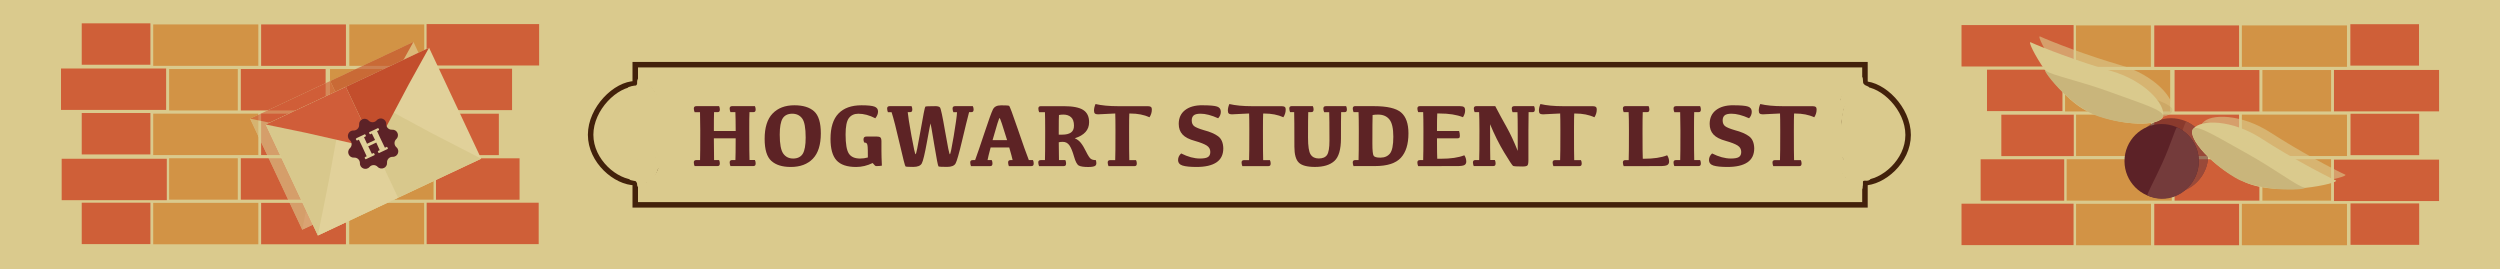 <?xml version="1.0" encoding="UTF-8"?><svg xmlns="http://www.w3.org/2000/svg" viewBox="0 0 1366 147"><defs><style>.cls-1{fill:none;stroke:#42210b;stroke-miterlimit:10;stroke-width:3px;}.cls-2{fill:#c34e2c;}.cls-3{fill:#743b3b;}.cls-4{fill:#d05d39;}.cls-5{fill:#cf5f38;}.cls-6{fill:#daca8d;}.cls-7{fill:#c9b57b;}.cls-8{fill:#d29345;}.cls-9{fill:#d8c88c;}.cls-10{fill:#e1d19a;}.cls-11{fill:#5c2227;}.cls-12{fill:#5d2325;}.cls-13{isolation:isolate;}.cls-14{mix-blend-mode:multiply;opacity:.6;}</style></defs><g class="cls-13"><g id="Layer_1"><rect class="cls-6" width="1366" height="147"/><g><path class="cls-12" d="M380.52,58h12.4c.27,.59,.41,1.18,.41,1.77s-.1,.97-.31,1.19c-.21,.22-.54,.32-1.01,.32h-1.85c-.08,2.05-.11,5.48-.1,10.29h11.92c-.02-4.81-.07-8.24-.17-10.29h-2.71c-.27-.7-.41-1.38-.41-2.02,0-.45,.12-.77,.35-.97,.23-.2,.58-.3,1.04-.3h12.4c.27,.59,.41,1.18,.41,1.77s-.1,.97-.31,1.19-.54,.32-.98,.32h-2.09c-.1,2.05-.14,5.42-.12,10.12,0,8.65,.05,14,.14,16.05h2.95c.27,.58,.41,1.17,.41,1.78,0,.56-.1,.95-.31,1.18-.21,.22-.54,.34-.98,.34h-12.5c-.27-.7-.41-1.38-.41-2.04,0-.43,.12-.75,.35-.95,.23-.2,.58-.3,1.04-.3h1.75c.08-1.69,.13-5.65,.14-11.87h-11.92c.02,6.22,.06,10.18,.12,11.87h2.73c.27,.58,.41,1.17,.41,1.78,0,.56-.1,.95-.31,1.18-.21,.22-.54,.34-1.01,.34h-12.47c-.29-.7-.43-1.38-.43-2.04,0-.43,.12-.75,.36-.95,.24-.2,.59-.3,1.06-.3h1.99c.08-2.05,.12-7.4,.12-16.07-.02-4.69-.06-8.05-.14-10.1h-2.95c-.29-.7-.43-1.38-.43-2.02,0-.45,.12-.77,.36-.97,.24-.2,.59-.3,1.06-.3Z"/><path class="cls-12" d="M417.8,75.9c0-6.24,1.45-10.86,4.35-13.87,2.9-3.01,6.86-4.51,11.89-4.51,4.73,0,8.33,1.1,10.78,3.3,2.45,2.2,3.68,6.21,3.68,12.03,0,6.24-1.45,10.86-4.35,13.87-2.9,3.01-6.94,4.51-12.1,4.51-4.61,0-8.13-1.1-10.58-3.3-2.45-2.2-3.67-6.21-3.67-12.03Zm8.25-2.33c0,5.13,.65,8.59,1.94,10.38s3.1,2.67,5.42,2.67,4.17-.87,5.23-2.6c1.05-1.73,1.58-4.68,1.58-8.84,0-5.28-.64-8.77-1.93-10.48-1.29-1.71-3.1-2.57-5.43-2.57s-4.17,.87-5.23,2.6c-1.06,1.74-1.58,4.68-1.58,8.84Z"/><path class="cls-12" d="M474.2,86.05c0-3.04-.03-4.93-.1-5.67-.06-.74-.16-1.28-.28-1.6s-.31-.55-.58-.68c-.26-.14-.6-.2-1-.2-.29-.54-.43-1.08-.43-1.61,0-.62,.14-1.06,.42-1.32,.28-.26,.76-.38,1.45-.38h5.23c1.07,0,1.79,.18,2.16,.53,.37,.35,.55,1.06,.55,2.14v5.01c0,2.11,.08,4.86,.24,8.25-.88,.16-1.94,.24-3.19,.24-.34,0-.95-.56-1.85-1.68-2.94,1.44-5.96,2.16-9.04,2.16-4.94,0-8.51-1.21-10.7-3.62-2.19-2.41-3.29-6.32-3.29-11.71,0-6.24,1.45-10.86,4.35-13.87,2.9-3.01,7.1-4.51,12.58-4.51,3.44,0,5.8,.24,7.1,.73,1.29,.49,1.94,1.37,1.94,2.65s-.5,2.47-1.49,3.72c-3.18-1.66-6.28-2.49-9.28-2.49-2.22,0-3.94,.79-5.15,2.37-1.21,1.58-1.81,4.57-1.81,8.97,0,5.15,.59,8.63,1.78,10.44,1.18,1.81,3.24,2.71,6.17,2.71,1.41,0,2.81-.19,4.2-.58Z"/><path class="cls-12" d="M521.91,58h9.64c.29,.59,.43,1.18,.43,1.77s-.1,.97-.31,1.19c-.21,.22-.54,.32-1.01,.32h-1.15c-.9,3.41-2.18,8.62-3.84,15.64-1.66,7.02-2.85,11.15-3.55,12.4-.7,1.25-2.25,1.87-4.65,1.87-2.83,0-4.39-.09-4.67-.26-.28-.18-1.06-4.14-2.33-11.89-1.27-7.75-1.95-11.62-2.03-11.62s-.72,3.34-1.93,10.02c-1.21,6.68-2.16,10.64-2.87,11.89-.7,1.25-2.25,1.87-4.65,1.87-2.54,0-3.95-.09-4.22-.26-.27-.18-1.33-4.3-3.18-12.37-1.85-8.07-3.32-13.83-4.43-17.28h-2.02c-.27-.7-.41-1.38-.41-2.02,0-.45,.12-.77,.36-.97,.24-.2,.59-.3,1.06-.3h11.92c.27,.59,.41,1.18,.41,1.77s-.1,.97-.31,1.19c-.21,.22-.54,.32-1.01,.32h-1.18c.18,2.05,.86,6.39,2.06,13.04,1.2,6.64,1.95,9.97,2.25,9.97s1.2-4.29,2.69-12.88,2.36-12.97,2.63-13.15c.26-.18,2.1-.26,5.51-.26,1.2,0,2.03,.24,2.48,.71s1.4,4.85,2.82,13.15c1.42,8.29,2.28,12.44,2.58,12.44s1-3.29,2.1-9.86c1.1-6.57,1.71-10.95,1.82-13.15h-2.01c-.29-.7-.43-1.38-.43-2.02,0-.45,.12-.77,.36-.97,.24-.2,.59-.3,1.06-.3Z"/><path class="cls-12" d="M546.83,57.55c2.67,0,4.18,.09,4.53,.26s1.93,4.38,4.73,12.61c2.8,8.23,4.82,13.91,6.07,17.04h2.25c.27,.58,.41,1.17,.41,1.78,0,.56-.1,.95-.31,1.18-.21,.22-.54,.34-1.01,.34h-12.26c-.27-.7-.41-1.38-.41-2.04,0-.43,.12-.75,.36-.95,.24-.2,.59-.3,1.05-.3h1.06c-.24-1.15-.86-3.45-1.85-6.88h-10.17c-.9,3.36-1.46,5.65-1.68,6.88h2.28c.27,.58,.41,1.17,.41,1.78,0,.56-.1,.95-.31,1.18-.21,.22-.54,.34-.98,.34h-10.46c-.27-.7-.41-1.38-.41-2.04,0-.43,.12-.75,.35-.95,.23-.2,.58-.3,1.04-.3h1.29c1.14-3.09,2.85-8.1,5.15-15.03,2.29-6.93,3.82-11.15,4.57-12.64,.75-1.5,2.18-2.24,4.29-2.24Zm-4.49,19.02h7.94c-2.45-8.06-3.82-12.09-4.11-12.09s-1.57,4.03-3.83,12.09Z"/><path class="cls-12" d="M578.62,87.46h3.48c.27,.58,.41,1.17,.41,1.78,0,.56-.1,.95-.31,1.18-.21,.22-.54,.34-.98,.34h-13.48c-.29-.7-.43-1.38-.43-2.04,0-.43,.12-.75,.36-.95,.24-.2,.59-.3,1.06-.3h2.23c.08-2.05,.12-7.4,.12-16.07,0-4.69-.04-8.05-.12-10.1h-3.19c-.27-.7-.41-1.38-.41-2.02,0-.45,.12-.77,.35-.97,.23-.2,.58-.3,1.04-.3h12.45c4.99,0,8.55,.7,10.69,2.09,2.14,1.39,3.2,3.61,3.2,6.67,0,4.22-2.62,7.15-7.84,8.78,1.31,.54,2.42,1.39,3.33,2.53,.91,1.14,1.87,2.74,2.88,4.8,1.01,2.06,1.84,3.33,2.48,3.84s1.59,.76,2.82,.76c.43,1.42,.38,2.41-.14,2.95-.53,.54-1.86,.82-4.01,.82-2.49,0-4.22-.27-5.17-.8-.95-.54-1.81-2.17-2.58-4.89s-1.59-4.75-2.48-6.07-2.11-1.98-3.66-1.98c-.83,0-1.57,.08-2.21,.24,.02,4.77,.06,8.01,.12,9.74Zm-.12-13.89h1.94c2.06,0,3.64-.39,4.74-1.16,1.1-.78,1.64-2.01,1.64-3.71,0-2.19-.54-3.75-1.62-4.69-1.08-.94-2.45-1.4-4.11-1.4-1.01,0-1.83,.08-2.47,.24-.08,1.01-.12,3.86-.12,8.56v2.16Z"/><path class="cls-12" d="M609.35,87.46c.1-2.05,.14-7.4,.14-16.07,0-4.69-.04-7.81-.12-9.38-5.57,.3-8.69,.46-9.38,.46-.78,0-1.35-.14-1.7-.43-.35-.29-.53-.83-.53-1.63,0-1.09,.27-2.28,.82-3.57,3.29,.78,7.44,1.18,12.43,1.18h16.14c.75,0,1.31,.12,1.67,.36,.36,.24,.54,.75,.54,1.54,0,1.44-.42,2.82-1.27,4.15-2.99-1.36-6.47-2.04-10.44-2.04h-.6c-.08,1.57-.12,4.7-.12,9.4,0,8.65,.04,14,.12,16.05h3.67c.29,.58,.43,1.17,.43,1.78,0,.56-.1,.95-.31,1.18-.21,.22-.54,.34-1.01,.34h-14.15c-.29-.7-.43-1.38-.43-2.04,0-.43,.12-.75,.36-.95,.24-.2,.59-.3,1.06-.3h2.69Z"/><path class="cls-12" d="M656.89,57.52c4.11,0,6.83,.24,8.17,.72,1.33,.48,2,1.42,2,2.81s-.49,2.52-1.46,3.57c-3.69-1.66-6.9-2.49-9.62-2.49-1.81,0-3.06,.31-3.77,.94-.7,.62-1.05,1.53-1.05,2.71,0,1.41,.44,2.46,1.32,3.14,.88,.69,2.65,1.42,5.33,2.21,3.36,.88,5.95,1.99,7.76,3.33,1.82,1.34,2.76,3.53,2.84,6.57,0,3.45-1.24,6.02-3.73,7.69-2.49,1.67-6.11,2.51-10.88,2.51-3.46,0-6-.26-7.64-.77-1.64-.51-2.46-1.53-2.46-3.05,0-1.34,.56-2.53,1.68-3.57,3.66,1.86,7.09,2.78,10.29,2.78,2.09,0,3.56-.28,4.39-.83,.83-.55,1.25-1.47,1.25-2.75,0-1.5-.65-2.67-1.94-3.5-1.3-.83-3.43-1.67-6.41-2.52-3.17-.85-5.44-2.02-6.83-3.53-1.38-1.5-2.07-3.43-2.07-5.78,0-3.21,1.14-5.72,3.42-7.51,2.28-1.79,5.42-2.69,9.42-2.69Z"/><path class="cls-12" d="M682.49,87.46c.1-2.05,.14-7.4,.14-16.07,0-4.69-.04-7.81-.12-9.38-5.57,.3-8.69,.46-9.38,.46-.78,0-1.35-.14-1.7-.43-.35-.29-.53-.83-.53-1.63,0-1.09,.27-2.28,.82-3.57,3.29,.78,7.44,1.18,12.43,1.18h16.14c.75,0,1.31,.12,1.67,.36,.36,.24,.54,.75,.54,1.54,0,1.44-.42,2.82-1.27,4.15-2.99-1.36-6.47-2.04-10.44-2.04h-.6c-.08,1.57-.12,4.7-.12,9.4,0,8.65,.04,14,.12,16.05h3.67c.29,.58,.43,1.17,.43,1.78,0,.56-.1,.95-.31,1.18-.21,.22-.54,.34-1.01,.34h-14.15c-.29-.7-.43-1.38-.43-2.04,0-.43,.12-.75,.36-.95,.24-.2,.59-.3,1.06-.3h2.69Z"/><path class="cls-12" d="M726.24,61.29h-2.73c-.29-.7-.43-1.38-.43-2.02,0-.45,.12-.77,.36-.97,.24-.2,.59-.3,1.06-.3h11.03c.27,.59,.41,1.18,.41,1.77s-.1,.97-.31,1.19c-.21,.22-.54,.32-.98,.32h-1.85c-.08,2.05-.11,6.82-.1,14.32,0,6.06-1.2,10.18-3.59,12.35-2.39,2.18-5.94,3.26-10.64,3.26-4.25,0-7.19-.79-8.8-2.36-1.62-1.57-2.42-4.5-2.42-8.77,0-10.49-.04-16.76-.12-18.81h-2.25c-.27-.7-.41-1.38-.41-2.02,0-.45,.12-.77,.35-.97,.23-.2,.58-.3,1.04-.3h11.47c.27,.59,.41,1.18,.41,1.77s-.1,.97-.31,1.19-.54,.32-.98,.32h-1.63c-.08,2.11-.12,6.76-.12,13.94,0,4.67,.47,7.74,1.42,9.2,.94,1.46,2.43,2.19,4.46,2.19,2.14,0,3.65-.65,4.52-1.94,.87-1.29,1.31-3.88,1.31-7.75,0-8.32-.05-13.53-.14-15.64Z"/><path class="cls-12" d="M740.56,58h10.12c7.23,0,12.19,1.15,14.87,3.44,2.69,2.3,4.03,6.11,4.03,11.43,0,5.9-1.39,10.36-4.16,13.36-2.78,3.01-7.48,4.51-14.12,4.51l-11.73,.02c-.29-.7-.43-1.38-.43-2.04,0-.43,.12-.75,.36-.95,.24-.2,.59-.3,1.06-.3h1.75c.1-2.06,.14-7.43,.14-16.1,0-4.69-.05-8.05-.14-10.1h-2.73c-.29-.7-.43-1.38-.43-2.02,0-.45,.12-.77,.36-.97,.24-.2,.59-.3,1.06-.3Zm12.43,4.61c-1.15,0-2.15,.08-3,.24-.08,2.24-.12,7.43-.12,15.57,0,3.79,.23,6.03,.7,6.7,.46,.68,1.67,1.02,3.62,1.02,2.32,0,4.09-.76,5.3-2.28,1.21-1.52,1.82-4.57,1.82-9.16s-.72-7.67-2.15-9.44-3.49-2.65-6.18-2.65Z"/><path class="cls-12" d="M775.85,58h21.83c1.02,0,1.75,.16,2.2,.47,.44,.31,.66,.96,.66,1.93,0,1.18-.39,2.4-1.17,3.65-3.36-1.36-7.66-2.04-12.91-2.04h-1.15c-.1,1.57-.14,4.76-.14,9.57h12.09c.27,.85,.41,1.73,.41,2.64,0,.54-.1,.91-.29,1.09-.19,.18-.56,.28-1.1,.28h-11.11c.02,6.16,.06,9.88,.14,11.15h1.99c5.39,0,9.66-.63,12.81-1.9,.7,1.06,1.06,2.2,1.06,3.43,0,.88-.33,1.51-.98,1.9-.66,.38-1.98,.58-3.98,.58l-21.33,.02c-.29-.7-.43-1.38-.43-2.04,0-.43,.12-.75,.36-.95,.24-.2,.59-.3,1.06-.3h1.75c.1-2.06,.14-7.43,.14-16.1,0-4.69-.05-8.05-.14-10.1h-2.73c-.29-.7-.43-1.38-.43-2.02,0-.45,.12-.77,.36-.97,.24-.2,.59-.3,1.06-.3Z"/><path class="cls-12" d="M806.72,58h10.29c2.14,4.11,4.21,7.92,6.19,11.42,1.98,3.5,4.01,7.84,6.09,13.03v-11.06c0-4.69-.05-8.05-.14-10.1h-2.71c-.27-.7-.41-1.38-.41-2.02,0-.45,.12-.77,.36-.97,.24-.2,.59-.3,1.05-.3h10.79c.27,.59,.41,1.18,.41,1.77s-.1,.97-.31,1.19c-.21,.22-.54,.32-1.01,.32h-2.09c-.06,2.05-.1,5.42-.1,10.12v16.1c0,1.52-.18,2.48-.53,2.88s-1.28,.6-2.78,.6c-2.99,0-4.69-.11-5.09-.34-.4-.22-2-2.65-4.8-7.27s-5.38-9.79-7.75-15.5c0,11,.04,17.53,.12,19.57h2.49c.27,.58,.41,1.17,.41,1.78,0,.56-.1,.95-.31,1.18-.21,.22-.54,.34-.98,.34h-10.67c-.29-.7-.43-1.38-.43-2.04,0-.43,.12-.75,.36-.95,.24-.2,.59-.3,1.06-.3h1.99c.1-2.05,.14-7.4,.14-16.07-.02-4.69-.07-8.05-.17-10.1h-2.47c-.29-.7-.43-1.38-.43-2.02,0-.45,.12-.77,.36-.97,.24-.2,.59-.3,1.06-.3Z"/><path class="cls-12" d="M852.45,87.46c.1-2.05,.14-7.4,.14-16.07,0-4.69-.04-7.81-.12-9.38-5.57,.3-8.69,.46-9.38,.46-.78,0-1.35-.14-1.7-.43-.35-.29-.53-.83-.53-1.63,0-1.09,.27-2.28,.82-3.57,3.29,.78,7.44,1.18,12.43,1.18h16.14c.75,0,1.31,.12,1.67,.36,.36,.24,.54,.75,.54,1.54,0,1.44-.42,2.82-1.27,4.15-2.99-1.36-6.47-2.04-10.44-2.04h-.6c-.08,1.57-.12,4.7-.12,9.4,0,8.65,.04,14,.12,16.05h3.67c.29,.58,.43,1.17,.43,1.78,0,.56-.1,.95-.31,1.18-.21,.22-.54,.34-1.01,.34h-14.15c-.29-.7-.43-1.38-.43-2.04,0-.43,.12-.75,.36-.95,.24-.2,.59-.3,1.06-.3h2.69Z"/><path class="cls-12" d="M897.59,86.74h.58c5.36,0,9.61-.63,12.76-1.9,.7,1.06,1.06,2.2,1.06,3.43,0,.88-.33,1.51-.98,1.9-.66,.38-1.98,.58-3.98,.58l-19.86,.02c-.29-.7-.43-1.38-.43-2.04,0-.43,.12-.75,.36-.95,.24-.2,.59-.3,1.06-.3h1.75c.1-2.06,.14-7.43,.14-16.1,0-4.69-.06-8.05-.17-10.1h-2.71c-.29-.7-.43-1.38-.43-2.02,0-.45,.12-.77,.36-.97,.24-.2,.59-.3,1.06-.3h12.64c.27,.59,.41,1.18,.41,1.77s-.1,.97-.31,1.19-.54,.32-.98,.32h-2.33c-.08,2.05-.12,5.42-.12,10.12,0,8.65,.05,13.76,.14,15.33Z"/><path class="cls-12" d="M915.83,58h13.12c.27,.59,.41,1.18,.41,1.77s-.1,.97-.31,1.19c-.21,.22-.54,.32-1.01,.32h-2.33c-.08,2.05-.11,5.42-.1,10.12,0,8.65,.04,14,.12,16.05h3.21c.27,.58,.41,1.17,.41,1.78,0,.56-.1,.95-.31,1.18-.21,.22-.54,.34-1.01,.34h-13.19c-.29-.7-.43-1.38-.43-2.04,0-.43,.12-.75,.36-.95,.24-.2,.59-.3,1.06-.3h2.23c.08-2.05,.12-7.4,.12-16.07-.02-4.69-.06-8.05-.14-10.1h-3.19c-.29-.7-.43-1.38-.43-2.02,0-.45,.12-.77,.36-.97,.24-.2,.59-.3,1.06-.3Z"/><path class="cls-12" d="M946.99,57.52c4.11,0,6.83,.24,8.17,.72,1.33,.48,2,1.42,2,2.81s-.49,2.52-1.46,3.57c-3.69-1.66-6.9-2.49-9.62-2.49-1.81,0-3.06,.31-3.77,.94-.7,.62-1.05,1.53-1.05,2.71,0,1.41,.44,2.46,1.32,3.14,.88,.69,2.65,1.42,5.33,2.21,3.36,.88,5.95,1.99,7.76,3.33,1.82,1.34,2.76,3.53,2.84,6.57,0,3.45-1.24,6.02-3.73,7.69-2.49,1.67-6.11,2.51-10.88,2.51-3.46,0-6-.26-7.64-.77-1.64-.51-2.46-1.53-2.46-3.05,0-1.34,.56-2.53,1.68-3.57,3.66,1.86,7.09,2.78,10.29,2.78,2.09,0,3.56-.28,4.39-.83,.83-.55,1.25-1.47,1.25-2.75,0-1.5-.65-2.67-1.94-3.5-1.3-.83-3.43-1.67-6.41-2.52-3.17-.85-5.44-2.02-6.83-3.53-1.38-1.5-2.07-3.43-2.07-5.78,0-3.21,1.14-5.72,3.42-7.51,2.28-1.79,5.42-2.69,9.42-2.69Z"/><path class="cls-12" d="M972.58,87.46c.1-2.05,.14-7.4,.14-16.07,0-4.69-.04-7.81-.12-9.38-5.57,.3-8.69,.46-9.38,.46-.78,0-1.35-.14-1.7-.43-.35-.29-.53-.83-.53-1.63,0-1.09,.27-2.28,.82-3.57,3.29,.78,7.44,1.18,12.43,1.18h16.14c.75,0,1.31,.12,1.67,.36,.36,.24,.54,.75,.54,1.54,0,1.44-.42,2.82-1.27,4.15-2.99-1.36-6.47-2.04-10.44-2.04h-.6c-.08,1.57-.12,4.7-.12,9.4,0,8.65,.04,14,.12,16.05h3.67c.29,.58,.43,1.17,.43,1.78,0,.56-.1,.95-.31,1.18-.21,.22-.54,.34-1.01,.34h-14.15c-.29-.7-.43-1.38-.43-2.04,0-.43,.12-.75,.36-.95,.24-.2,.59-.3,1.06-.3h2.69Z"/></g><rect class="cls-1" x="347.1" y="35.34" width="671.91" height="76.59"/><path class="cls-1" d="M361.02,73.64c0,14.42-3.35,26.11-13.93,26.11s-24.37-11.69-24.37-26.11,13.79-27.85,24.37-27.85,13.93,13.43,13.93,27.85Z"/><path class="cls-6" d="M345.05,54.16c.4,8.03-.8,16.22,1.54,24.05,.49,1.65,2.86,1.29,2.95-.4,.19-3.94,1.11-7.83,1.01-11.79-.1-3.73-1.67-7.55-.77-11.27l-2.95-.4c-1.22,10.97,.57,22.09-1.22,33.01h2.89c-.61-2.88-.61-5.82-.64-8.75s-.05-5.8-.05-8.7c0-5.91,.05-11.82,.17-17.74l-1.1,1.45c.45-.08,.84-.07,1.29-.03l-1.5-1.5,.05,.9c.09,1.56,1.92,1.94,2.8,.76,.73-.99,.47-2.38-.35-3.24-1.06-1.13-2.67-.95-4.02-.58l1.46,2.51c.28-.34,.49-.53,.95-.43l.4-2.95c-.44,.05-.49,.02-.67-.38l-.9,2.2c.48-.17,.85-.18,1.23,.19l.66-2.51c-.31,.12-.61,.24-.94,.3-.1,.02-.86,0-.88,.04l.42,1.44,.38,.09c.34,.13,.81,.13,1.16,.15l-1.5-1.5c-.02-.26,.21-.23-.22-.08s-.96-.03,.09,.76c.06,.05-.04,.08,.14,.17,.33,.15,.94,.2,1.29,.29l.4-2.95c-1.48,0-3.56-.4-4.93,.25-1.25,.59-1.63,2.33-.54,3.27,1.45,1.26,3.58-.85,2.12-2.12l-.2,1.58h.44c.3,.11,.8,0,1.11,0h1.99c1.68,.02,2.05-2.51,.4-2.94-1.46-.38-3.2-.76-4.39,.45-.83,.84-1.12,2.26-.47,3.28,1.44,2.26,5.93,.63,5.76-1.98-.05-.85-.65-1.45-1.5-1.5-1.05-.06-1.96-.5-2.99,0-.9,.44-1.58,1.39-1.44,2.42,.31,2.37,3.48,2.1,5.09,1.46,1-.4,1.55-1.66,.66-2.51-1.12-1.07-2.66-1.49-4.15-.96-.98,.35-1.31,1.28-.9,2.2,.56,1.24,1.9,2.02,3.26,1.87,1.56-.17,2.18-2.53,.4-2.95-1.44-.33-2.91,.04-3.87,1.2-.91,1.1-.08,2.93,1.46,2.51,.29-.09,.58-.16,.89-.2,.2-.04,.23-.17,.09-.39l2.8,.76-.05-.9c-.05-.86-.65-1.43-1.5-1.5-.72-.06-1.39,.01-2.09,.14-.65,.12-1.09,.83-1.1,1.45-.13,6.08-.19,12.15-.17,18.23s-.42,12,.8,17.76c.29,1.4,2.65,1.47,2.89,0,1.84-11.21,.08-22.57,1.32-33.81,.19-1.69-2.55-2.02-2.95-.4-.95,3.93,.46,7.66,.65,11.58,.2,4.11-.79,8.17-.99,12.27l2.95-.4c-2.26-7.55-1.05-15.51-1.43-23.26-.1-1.92-3.1-1.93-3,0h0Z"/><path class="cls-6" d="M347.13,49.12v-.03l-.14,.36s.03-.06,.05-.08l-.23,.3s.06-.06,.09-.09l-.3,.23s.09-.06,.15-.08l-.36,.15c.12-.05,.25-.07,.38-.09l-.4,.05c.4-.05,.81-.1,1.22-.05l-.4-.05c.16,.02,.32,.06,.48,.13l-.36-.15c.08,.03,.15,.07,.22,.12,.33,.2,.79,.25,1.16,.15,.35-.1,.73-.36,.9-.69,.18-.35,.28-.77,.15-1.16s-.35-.69-.69-.9c-.67-.41-1.49-.52-2.26-.45-.13,.01-.27,.03-.4,.05-.23,.03-.47,.05-.69,.11-.37,.11-.62,.26-.91,.5s-.41,.54-.54,.87c-.06,.2-.07,.4-.03,.6,0,.2,.07,.39,.18,.56,.18,.31,.54,.61,.9,.69,.38,.09,.81,.07,1.16-.15l.3-.23c.19-.19,.31-.41,.39-.66h0Z"/><path class="cls-6" d="M348.53,43.11c-.29,1.36-.38,2.75-.21,4.13,.05,.41,.13,.75,.44,1.06,.26,.26,.69,.46,1.06,.44,.82-.04,1.49-.66,1.5-1.5l.03-2.72c0-.78-.7-1.54-1.5-1.5s-1.49,.66-1.5,1.5l-.03,2.72h3c-.12-.96-.12-1.93,0-2.9l-.05,.4c.04-.28,.09-.56,.15-.84,.08-.4,.06-.8-.15-1.16-.18-.31-.54-.61-.9-.69-.38-.09-.81-.07-1.16,.15-.32,.2-.61,.52-.69,.9h0Z"/><path class="cls-6" d="M348.37,44.18l-.15,1.33c-.04,.34,.19,.83,.44,1.06s.53,.37,.86,.41c.77,.1,1.39-.36,1.65-1.07s.26-1.51,.13-2.27c-.11-.62-.83-1.13-1.45-1.1-.69,.03-1.23,.45-1.45,1.1-.38,1.15-.1,2.32,.06,3.48l-.05-.4c.08,.64,.11,1.29,.07,1.93l.05-.4c-.04,.17,0,.12,.13-.14,.12-.27,.33-.44,.63-.52-.07,.01-.13,.03-.2,.04-.16,.03-.32,.06-.47,.1l.4-.05c-.06,.01-.12,.01-.18,0l.4,.05c.22,.06,.4,.2,.54,.37,.08,.12,.1,.14,.06,.08-.06-.1-.03-.03,.08,.21-.02-.11-.06-.21-.09-.32l.05,.4s-.01-.1,0-.15l-.05,.4c-.17,.51-.81,.9-.42,.62,.13-.09,.29-.21,.42-.33,.17-.16,.32-.37,.44-.57,.26-.43,.38-.94,.39-1.44l-2.95,.4s.03,.1,.04,.15l-.05-.4c0,.08,.01,.15,0,.23l.05-.4c-.01,.07-.09,.28,.01,.04,.06-.12,.06-.14,.03-.07-.06,.1-.02,.05,.12-.15,.03-.03,.29-.19,.12-.1,.33-.18,.22-.08,.06-.06l.4-.05c-.08,0-.15,0-.23,0l.76,2.8c.58-.44,1.06-.9,1.46-1.52,.33-.5,.57-1.09,.7-1.67,.17-.76-.23-1.66-1.05-1.85-.76-.17-1.67,.23-1.85,1.05-.04,.21-.14,.41-.18,.61,.1-.24,.12-.28,.06-.14-.02,.05-.05,.1-.07,.14-.05,.09-.1,.19-.16,.28s-.13,.17-.18,.26c.16-.2,.18-.24,.09-.12-.03,.04-.07,.08-.11,.12-.07,.08-.15,.15-.22,.23s-.39,.31,0,.02c-.27,.2-.48,.4-.61,.72-.13,.3-.18,.66-.08,.98,.08,.25,.21,.47,.39,.66,.28,.31,.67,.39,1.06,.44,1.58,.18,2.81-1.54,2.35-2.99-.23-.72-.89-1.18-1.65-1.07s-1.29,.72-1.3,1.47c0,.05,0,.1,0,.15l.05-.4c-.01,.08-.03,.15-.04,.22-.04,.26,.18-.33,.02-.05-.16,.27,.16-.15,.05-.06-.24,.2,.16-.13,.08-.05-.13,.12-.3,.2-.42,.33-.19,.21-.34,.44-.42,.71-.11,.37-.09,.71,0,1.09,.1,.46,.32,.89,.66,1.22s.77,.49,1.22,.52c.3,.02,.59-.07,.88-.12,.6-.12,1.15-.35,1.49-.9,.3-.5,.31-1.1,.3-1.67,0-.91-.18-1.79-.3-2.69l.05,.4c-.05-.37-.07-.74-.03-1.12l-.05,.4c.03-.18,.07-.36,.12-.54h-2.89c.01,.06,.02,.12,.03,.18l-.05-.4c.02,.22,.02,.43,0,.65l.05-.4c-.03,.22-.08,.43-.16,.63l2.95,.4,.15-1.33c.04-.36-.2-.82-.44-1.06-.26-.26-.69-.46-1.06-.44s-.79,.14-1.06,.44c-.29,.31-.39,.64-.44,1.06h0Z"/><path class="cls-6" d="M349.75,47.47c2.28,1.53,3.85,3.81,4.54,6.46l2.89-.8c-1.29-3.25-3-6.21-5.16-8.95l-1.82,2.36c4.66,3.24,7.79,8.25,8.82,13.82l2.74-1.16c-1.38-3.24-2.95-6.38-4.71-9.43-.72-1.24-2.89-.76-2.8,.76,.21,3.44,1.45,6.57,2.75,9.72,1.38,3.36,2.79,6.71,4.21,10.05,.67,1.57,3.22,.45,2.74-1.16-1.24-4.18-1.98-8.46-2.19-12.82h-3l1.27,17.24,2.95-.4c-1.31-3.36-2.15-6.85-2.43-10.45-.15-1.9-3.09-1.95-3,0,.25,5.13,1.1,10.22,2.57,15.14,.48,1.62,2.92,1.31,2.95-.4,.06-3.24,.05-6.56-1.16-9.62-.56-1.42-3.16-1.43-2.95,.4l2.35,19.87,2.95-.4c-1.44-5.02-2.51-10.14-3.14-15.33-.23-1.87-2.94-1.98-3,0-.16,5.13,1.17,10.1,2.54,14.99l2.51-1.46c-1.65-1.86-3.02-3.9-4.15-6.11-.89-1.75-3.36-.21-2.59,1.51l1.34,2.99,.76,1.71c.2,.44,.59,1.02,.67,1.5,.13,.8-.84,1.63-1.34,2.29l-2.09,2.76,2.74,1.16c.31-2.07,.89-4.05,1.81-5.94l-2.8-.76c-.18,3.94-1.74,7.68-4.4,10.59l2.51,1.46c.37-2.12,1.17-3.97,2.46-5.69,1.07-1.43-1.15-2.88-2.36-1.82-2.6,2.29-4.49,5.18-5.64,8.44h2.89l-.54-2.89c-.35-1.9-3.25-1.09-2.89,.8l.54,2.89c.29,1.57,2.45,1.27,2.89,0,.98-2.78,2.66-5.18,4.87-7.12l-2.36-1.82c-1.42,1.89-2.36,4.08-2.76,6.41-.23,1.36,1.41,2.66,2.51,1.46,3.21-3.51,5.06-7.96,5.28-12.71,.07-1.45-2.14-2.1-2.8-.76-1.03,2.12-1.76,4.32-2.11,6.65-.26,1.71,1.69,2.54,2.74,1.16l2.51-3.32c.75-1,1.63-1.92,1.45-3.26-.17-1.24-.97-2.5-1.48-3.64l-1.81-4.06-2.59,1.51c1.24,2.44,2.8,4.67,4.62,6.72,1.02,1.14,2.9-.07,2.51-1.46-1.3-4.65-2.58-9.33-2.43-14.2h-3c.66,5.46,1.73,10.84,3.25,16.12,.45,1.56,3.15,1.34,2.95-.4l-2.35-19.87-2.95,.4c1.12,2.83,1.11,5.82,1.06,8.82l2.95-.4c-1.4-4.68-2.23-9.47-2.46-14.35h-3c.3,3.87,1.13,7.63,2.54,11.25,.56,1.45,3.08,1.43,2.95-.4l-1.27-17.24c-.14-1.91-3.09-1.94-3,0,.22,4.62,.98,9.18,2.29,13.62l2.74-1.16c-1.32-3.1-2.63-6.21-3.91-9.33-1.18-2.87-2.45-5.79-2.64-8.92l-2.8,.76c1.76,3.05,3.33,6.19,4.71,9.43,.71,1.66,3.03,.4,2.74-1.16-1.18-6.35-4.92-11.94-10.2-15.61-1.52-1.05-2.78,1.13-1.82,2.36,1.82,2.31,3.31,4.9,4.39,7.63,.69,1.75,3.4,1.12,2.89-.8-.9-3.42-3-6.28-5.92-8.25-1.61-1.08-3.11,1.52-1.51,2.59h0Z"/><path class="cls-6" d="M348.86,96.16c-.47,1.63-.65,3.36-.5,5.04,.04,.4,.14,.76,.44,1.06,.26,.26,.69,.46,1.06,.44,.82-.04,1.49-.66,1.5-1.5,0-1.05,0-2.11-.04-3.16-.02-.75-.55-1.37-1.3-1.47-.7-.09-1.49,.34-1.65,1.07-.28,1.32-.28,2.64,.03,3.95,.18,.76,1.09,1.29,1.85,1.05,.8-.26,1.24-1.03,1.05-1.85-.05-.22-.1-.45-.13-.68l.05,.4c-.08-.63-.09-1.26,0-1.89l-.05,.4c.03-.2,.06-.4,.1-.59l-2.95-.4c.03,1.05,.05,2.11,.04,3.16h3c-.08-.93-.06-1.85,.06-2.77l-.05,.4c.09-.63,.22-1.26,.39-1.87,.22-.75-.26-1.67-1.05-1.85s-1.61,.24-1.85,1.05h0Z"/><path class="cls-6" d="M344.95,88.99l1.39,.51,.65,.24,.33,.12,.16,.06c.22,.08,.11,.03-.32-.17l-.39-.66,.02,.1v-.8c.08-.3,.24-.51,.49-.61l-.16,.06c-.16,.05-.32,.11-.47,.16-.32,.1-.64,.2-.96,.29-.64,.18-1.3,.32-1.95,.44-.62,.11-1.13,.83-1.1,1.45,.03,.7,.45,1.21,1.1,1.45l3.69,1.35,.8-2.89c-1.12-.37-2.26-.58-3.43-.71-1.46-.16-2.08,2.19-.76,2.8,.64,.29,1.27,.62,1.87,.99s1.11,.74,1.54,1.1l.66-2.51c-.37,.14-.74,.25-1.13,.33-.36,.07-.48,.08-.94,.09-1.69,.04-2.04,2.47-.4,2.95,.84,.25,1.31,.45,2.06,.89l.76-2.8-2.74,.23c-.75,.06-1.37,.52-1.47,1.3-.1,.71,.34,1.47,1.07,1.65,.14,.03,.29,.07,.43,.12,.09,.03,.19,.06,.28,.1-.11-.05-.12-.05-.02,0,.29,.14,.56,.31,.81,.51l.36-2.74-1.27,.19c-.62,.09-1.13,.85-1.1,1.45,.03,.72,.46,1.18,1.1,1.45,.6,.25,1.21,.47,1.83,.64,.75,.22,1.67-.26,1.85-1.05s-.24-1.61-1.05-1.85c-.62-.18-1.23-.39-1.83-.64v2.89l1.27-.19c.57-.09,1-.73,1.07-1.25,.09-.64-.22-1.12-.72-1.49-.65-.49-1.42-.83-2.22-1.02l-.4,2.95,2.74-.23c.64-.05,1.29-.43,1.45-1.1s-.1-1.35-.69-1.69c-.87-.51-1.81-.91-2.78-1.19l-.4,2.95c.98-.02,1.95-.19,2.87-.53,.5-.19,.9-.51,1.05-1.05,.13-.48,.02-1.13-.39-1.46-1.23-1.02-2.56-1.9-4.02-2.56l-.76,2.8s.26,.03,.11,.01c.11,.01,.23,.03,.34,.05,.26,.04,.51,.09,.76,.15,.48,.11,.95,.24,1.41,.39,.75,.24,1.67-.28,1.85-1.05,.19-.85-.26-1.56-1.05-1.85l-3.69-1.35v2.89c.82-.15,1.63-.34,2.43-.58,.87-.26,1.95-.49,2.47-1.3,.34-.53,.4-1.24,.07-1.8-.3-.52-.79-.73-1.32-.93-.81-.3-1.63-.6-2.45-.89-.74-.27-1.68,.3-1.85,1.05-.19,.85,.26,1.56,1.05,1.85h0Z"/><path class="cls-6" d="M345.17,97.89c1.22,.39,2.51,.6,3.79,.63,.38,0,.8-.17,1.06-.44s.46-.69,.44-1.06c-.04-.83-.66-1.48-1.5-1.5-.45-.01-.89-.05-1.34-.11l.4,.05c-.7-.1-1.38-.25-2.05-.47-.75-.24-1.67,.28-1.85,1.05-.19,.82,.25,1.59,1.05,1.85h0Z"/><path class="cls-6" d="M345.63,98.28l3.41,.4c.36,.04,.82-.2,1.06-.44,.26-.26,.46-.69,.44-1.06s-.14-.79-.44-1.06l-.3-.23c-.23-.14-.49-.2-.76-.2l-3.41-.4c-.36-.04-.82,.2-1.06,.44-.26,.26-.46,.69-.44,1.06s.14,.79,.44,1.06l.3,.23c.23,.14,.49,.2,.76,.2h0Z"/><path class="cls-6" d="M344.69,98.44c.5,.12,1,.23,1.51,.33,.47,.1,.99,.13,1.43,.32l-.36-.15c.07,.04,.14,.08,.2,.13l-.3-.23c.22,.18,.41,.4,.58,.62l-.23-.3c.24,.32,.44,.67,.6,1.05l-.15-.36c.15,.38,.26,.76,.32,1.17l-.05-.4c.03,.23,.05,.45,.04,.68,0,.78,.69,1.54,1.5,1.5s1.5-.66,1.5-1.5c0-1.53-.57-2.97-1.55-4.13-.26-.3-.57-.59-.91-.79-.38-.21-.78-.28-1.2-.36-.71-.14-1.42-.29-2.13-.46-.76-.18-1.66,.23-1.85,1.05-.17,.76,.23,1.66,1.05,1.85h0Z"/><path class="cls-1" d="M1004.3,73.74c0,14.42,3.35,26.11,13.93,26.11s24.37-11.69,24.37-26.11-13.79-27.85-24.37-27.85-13.93,13.43-13.93,27.85Z"/><path class="cls-6" d="M1012.57,43.43c-3.89,5.66-6.95,11.84-9.15,18.35-.63,1.85,2.21,2.57,2.89,.8l6.11-15.95c.66-1.72-1.81-2.4-2.74-1.16-3.03,4.06-4.42,9.01-5.31,13.93-1.02,5.64-1.78,11.32-2.65,16.98l2.95,.4,1.88-20.54c.09-.97-1.03-1.7-1.9-1.45-2.41,.71-2.19,3.67-2.31,5.67-.19,3.02-.28,6.04-.28,9.07,0,5.46,0,11.24,2.11,16.37,.62,1.51,2.87,1.4,2.95-.4,.27-6.77-.12-13.52-1.1-20.22-.23-1.59-2.47-1.25-2.89,0-.98,2.85-1.81,5.76-2.46,8.7s-1.08,5.87-.63,8.82c.82,5.32,4.96,9.04,7.41,13.6l2.59-1.51-7.4-13.65-2.36,1.82c5.11,4.27,7.17,10.77,9.05,16.93,.44,1.42,2.46,1.43,2.89,0,.76-2.48,1.07-5.05,.92-7.64l-2.95,.4c.56,3.12,1.23,6.21,2.03,9.27,.35,1.35,2.64,1.5,2.89,0,.31-1.84,.47-3.68,.43-5.54s-3.04-1.93-3,0c.03,1.59-.06,3.17-.32,4.75h2.89c-.8-3.06-1.48-6.15-2.03-9.27-.3-1.66-3.05-1.28-2.95,.4,.14,2.35-.12,4.59-.81,6.84h2.89c-2.02-6.62-4.33-13.66-9.82-18.25-1.27-1.06-3.21,.25-2.36,1.82l7.4,13.65c.92,1.7,3.5,.19,2.59-1.51-2.23-4.16-6.16-7.64-7.03-12.43-.49-2.69,.05-5.5,.65-8.13,.64-2.79,1.43-5.54,2.36-8.25h-2.89c.94,6.43,1.26,12.93,.99,19.42l2.95-.4c-1.77-4.33-1.92-9-1.99-13.61-.03-2.45,0-4.9,.08-7.36,.05-1.23,.11-2.45,.18-3.67,.04-.65,.08-1.31,.14-1.96,0-.22,.03-.45,.07-.67,.15-.32,.12-.37-.09-.16l-1.9-1.45-1.88,20.54c-.15,1.67,2.69,2.07,2.95,.4,.85-5.53,1.61-11.07,2.58-16.58,.85-4.83,2.1-9.63,5.08-13.61l-2.74-1.16-6.11,15.95,2.89,.8c2.12-6.27,5.1-12.18,8.85-17.63,1.1-1.6-1.5-3.1-2.59-1.51h0Z"/><path class="cls-6" d="M1015.46,51.98c.84,.68,1.74,1.1,2.7,1.58,.33,.16,.91,.38,1.11,.73,.24,.42-.02,1.08-.11,1.5-.68,3.15-1.37,6.3-2.06,9.46l2.89,.8c.81-4.35,1.05-8.74,.67-13.15-.17-1.96-2.76-1.9-3,0-1.18,9.23-.76,18.57,1.16,27.67,.36,1.73,2.85,1.22,2.95-.4,.35-6.07,.55-12.15,.6-18.23,.01-1.59-1.98-1.91-2.8-.76-3.17,4.45-3.48,10.08-3.51,15.36-.03,5.95,.02,12.03,1.95,17.73,.57,1.67,2.75,1.26,2.95-.4,.63-5.39,.4-10.79-.59-16.12-.27-1.44-2.61-1.42-2.89,0-.88,4.38-2.06,8.8-2.61,13.23-.22,1.81,0,3.76,1.42,5.05,1.26,1.15,2.94,1.44,4.46,.66,1.72-.88,.2-3.47-1.51-2.59-1.08,.56-1.47-1.45-1.46-2.05,.02-1.45,.47-2.93,.75-4.35l1.85-9.16h-2.89c.94,5.06,1.07,10.21,.48,15.32l2.95-.4c-1.81-5.33-1.86-10.95-1.85-16.53,.01-4.91,.14-10.1,3.1-14.25l-2.8-.76c-.06,6.08-.26,12.16-.6,18.23l2.95-.4c-1.87-8.84-2.2-17.92-1.06-26.87h-3c.36,4.13,.19,8.27-.56,12.35-.35,1.88,2.48,2.7,2.89,.8l1.24-5.67c.38-1.76,1-3.61,1.12-5.42,.09-1.4-.54-2.58-1.66-3.39-.96-.69-2.19-.96-3.1-1.71-1.48-1.21-3.62,.9-2.12,2.12h0Z"/><path class="cls-6" d="M1020.03,93.37l-.39-2.05c-.05-.2-.14-.37-.27-.51-.11-.16-.25-.29-.42-.39-.17-.11-.36-.17-.56-.18-.2-.04-.4-.04-.6,.03-.36,.12-.71,.34-.9,.69l-.15,.36c-.07,.27-.07,.53,0,.8l.39,2.05c.05,.2,.14,.37,.27,.51,.11,.16,.25,.29,.42,.39,.17,.11,.36,.17,.56,.18,.2,.04,.4,.04,.6-.03,.36-.12,.71-.34,.9-.69l.15-.36c.07-.27,.07-.53,0-.8h0Z"/><path class="cls-6" d="M1018.15,59.14c-.02-.11,.02-.61,.04-.73,.07-.4,.18-.78,.27-1.17,.2-.82,.35-1.67,.28-2.51-.07-.76-.28-1.66-.37-2.32-.02-.18-.04-.37-.04-.56,0-.12,0-.25,0-.37l-.02,.12c.05-.17,.04-.18-.01-.03l-.52,.38c-.2,.05-.4,.02-.59-.09-.28-.36-.35-.42-.23-.2,.31,.63,1.07,.8,1.69,.69-.18,.03,.27,0,.27,0,.36,0-.08-.05,.27,.05,.21,.06,.42,.18,.69,.38,.8,.61,1.96-.06,2.2-.9,.35-1.22-.32-2.42-1.4-3.01-.55-.3-1.16-.39-1.78-.4-.26,0-.52,.02-.78,.03-.13,0-.26,0-.39,0-.3-.03-.26,0,.14,.06l.69,.9-.04-.11v.8l.03-.09-.69,.9c-.09,.03-.17,.06-.26,.08l.4-.03,.81-.05,1.62-.11c.74-.05,1.38-.53,1.47-1.3,.08-.66-.33-1.54-1.07-1.65l-2.78-.38c-.8-.11-1.61,.19-1.85,1.05-.19,.7,.24,1.73,1.05,1.85l2.78,.38,.4-2.95-2.63,.18c-.5,.03-.98,.05-1.41,.31-.6,.36-.96,1.12-.76,1.81,.35,1.24,1.59,1.38,2.69,1.34,.31-.01,.65-.07,.91,0-.23-.06,.19,.12,.02,0,.13,.13,.14,.15,.04,.05-.08-.15-.11-.31-.1-.47l2.2-.9c-1.02-.78-2.31-.95-3.54-.73l1.69,.69c-.61-1.25-2.44-1.56-3.43-.6s-.84,2.48-.63,3.73c.08,.48,.22,1.07,.25,1.46,.05,.57,.01,.91-.11,1.44-.29,1.28-.59,2.45-.37,3.77,.13,.8,1.12,1.25,1.85,1.05,.85-.23,1.18-1.04,1.05-1.85h0Z"/><path class="cls-6" d="M1012.13,43.56l-.07,3.3-.04,1.6c0,.26,0,.52-.02,.78,0,.1,0,.21-.02,.31,.05-.28-.15,.2-.02-.04h2.59c-.34-.73-.7-1.46-1.07-2.18-.61-1.15-2.42-.86-2.74,.36-.38,1.46-.57,2.99-.55,4.5,.02,1.06,1.29,1.98,2.26,1.3,1.54-1.09,2.33-2.95,2.87-4.7s.83-3.49,1.2-5.24h-2.89c.37,1.67,.56,3.01,.65,4.7,.04,.78,.66,1.54,1.5,1.5,.78-.03,1.55-.66,1.5-1.5-.1-1.85-.36-3.69-.76-5.49-.32-1.42-2.59-1.44-2.89,0-.34,1.6-.63,3.21-1.07,4.79-.11,.38-.22,.76-.35,1.13-.14,.4-.19,.52-.33,.8-.16,.32-.33,.64-.53,.94-.05,.08-.1,.16-.16,.23,.09-.11,.08-.11-.03,.03-.04,.05-.44,.39-.22,.23l2.26,1.3c-.02-1.38,.1-2.39,.44-3.7l-2.74,.36c.38,.72,.73,1.44,1.07,2.18,.48,1.03,2.08,.92,2.59,0,.62-1.13,.46-2.56,.49-3.8l.08-3.65c.02-.78-.7-1.54-1.5-1.5s-1.48,.66-1.5,1.5h0Z"/><path class="cls-6" d="M1014.81,43.02c.06,.67,.12,1.35,.19,2.02,.04,.42,.07,.86,.2,1.27,.14,.44,.35,.79,.63,1.15,.45,.58,.95,1.13,1.57,1.54,.54,.36,1.2,.58,1.79,.84,.38,.17,.74,.27,1.16,.15,.35-.1,.73-.36,.9-.69,.34-.65,.23-1.72-.54-2.05-.53-.23-1.08-.44-1.58-.71-.07-.04-.14-.09-.21-.13-.16-.08,.21,.19,.08,.06-.09-.09-.19-.17-.28-.26-.2-.2-.37-.42-.56-.62-.13-.14,.16,.25,.07,.09-.03-.05-.07-.1-.1-.15s-.1-.23-.03-.02c.08,.24,0-.04-.02-.09-.02-.06-.03-.13-.04-.19-.05-.2,0,.03,0,.11,0-.15-.03-.3-.04-.45l-.17-1.86c-.04-.41-.14-.76-.44-1.06-.26-.26-.69-.46-1.06-.44-.75,.03-1.58,.66-1.5,1.5h0Z"/><path class="cls-6" d="M1020.69,94.63c-.09,.09-.18,.18-.28,.27-.29,.25,.16-.08-.1,.07-.04,.03-.56,.36-.58,.33,.19-.08,.2-.08,.05-.02l-.11,.04c-.12,.04-.25,.08-.38,.11-.09,.02-.5,.14-.1,.04-.12,.03-.26,.02-.38,.03-1.26,.05-2.5-.05-3.56,.77-1.11,.86-1.22,2.14-1.23,3.45,0,1.14,.06,2.34,.51,3.41,.15,.36,.32,.7,.69,.9s.76,.26,1.16,.15c.74-.21,1.22-.83,1.33-1.58,.06-.44,.04-.87,.04-1.31,0-.4,0-.8,.03-1.2,0-.1,.01-.2,.02-.3,0-.06,.01-.12,.02-.18l-.02,.17c-.05-.13,.09-.5,.13-.63,.02-.09,.05-.19,.08-.28,.01-.04,.13-.35,.05-.15s.05-.1,.07-.14c.04-.08,.1-.16,.14-.24,.08-.15-.2,.19,0,.01-.06,.07-.13,.11-.21,.14-.12,.04-.11,.04,.02,0-.18,.03-.23,.02-.02,.02,.09,0,.19,0,.28,.01,.99,.07,1.95,.03,2.91-.24l-1.69-2.2c-.17,.32,.53-.4,.29-.27-.14,.08,.36-.12,.08-.05,.07-.02,.33-.02,.12-.02-.08,0-.16,0-.23,0-.39-.01-.78-.05-1.18-.01-1.01,.09-1.97,.39-2.71,1.1s-.99,1.62-1.02,2.58c-.01,.36,.01,.72,.01,1.07,0,.09,0,.19,0,.28,0,.04,0,.07,0,.11,0,.12,0,.07,.02-.12-.08,.1-.1,.4-.15,.53-.29,.73,.32,1.68,1.05,1.85,.86,.2,1.54-.26,1.85-1.05,.29-.74,.24-1.55,.23-2.33,0-.17,0-.33,.01-.5,.01-.29-.06,.19,0,.02,.02-.06,.04-.14,.05-.21,.03-.11,.02-.07-.05,.11l.05-.1,.05-.09-.11,.13s.16-.16,.18-.19c.11-.13-.28,.16,0,.01,.06-.03,.12-.07,.18-.1,.24-.14-.18,.04-.02,0,.07-.02,.14-.04,.21-.06,.14-.04,.26-.06,.05-.03,.38-.06,.78-.03,1.17,0,.95,.05,2-.23,2.47-1.14,.28-.54,.26-1.17-.12-1.67s-.99-.7-1.58-.54c-.21,.06-.42,.1-.63,.14-.41,.08,.3-.01-.11,.01-.11,0-.22,.02-.32,.02-.43,.01-.84-.05-1.27-.06-1.2-.02-2.15,.65-2.66,1.71-.43,.91-.61,1.85-.67,2.85-.02,.4-.03,.8-.03,1.2,0,.22,0,.44,0,.66,0,.1,0,.2,0,.3v.08c0-.48,.28-.82,.84-1.03l1.85,1.05c-.09-.23-.18-.45-.24-.69-.03-.12-.06-.24-.08-.36-.01-.06-.02-.12-.03-.18-.02-.11-.01-.08,.01,.1-.08-.2-.05-.52-.05-.74,0-.25-.01-.49,0-.74s0-.48,.01-.72c0-.1-.02-.26,.02-.34l-.02,.18c0-.05,.02-.11,.04-.16,.01-.05,.03-.11,.05-.16-.08,.17-.09,.21-.04,.11,.08-.13-.2,.25,.02-.02,.08-.07,.05-.05-.1,.08,.04-.03,.09-.06,.13-.08,.04-.03,.09-.05,.14-.07-.18,.08-.22,.09-.11,.06,.08-.02,.17-.04,.25-.07,.3-.09-.3,0,.04,0,.27,0,.54-.02,.81-.01,.59,0,1.18-.03,1.76-.16,1.04-.24,2.02-.82,2.77-1.58,.55-.56,.6-1.57,0-2.12s-1.53-.6-2.12,0h0Z"/><rect class="cls-8" x="1224.95" y="13.89" width="57.44" height="22.63"/><rect class="cls-8" x="1236.18" y="38.26" width="37.52" height="22.63"/><rect class="cls-8" x="1224.95" y="62.63" width="57.44" height="22.63"/><rect class="cls-8" x="1236.18" y="87" width="37.52" height="22.63"/><rect class="cls-8" x="1224.95" y="111.37" width="57.44" height="22.63"/><rect class="cls-5" x="1177.09" y="13.89" width="46.34" height="22.63"/><rect class="cls-5" x="1188.19" y="38.26" width="46.34" height="22.63"/><rect class="cls-5" x="1177.09" y="62.63" width="46.34" height="22.63"/><rect class="cls-5" x="1188.19" y="87" width="46.34" height="22.63"/><rect class="cls-5" x="1177.09" y="111.37" width="46.34" height="22.63"/><rect class="cls-8" x="1128.35" y="38.26" width="57.44" height="22.63"/><rect class="cls-8" x="1134.29" y="13.89" width="40.94" height="22.63"/><rect class="cls-8" x="1134.36" y="62.63" width="40.94" height="22.63"/><rect class="cls-8" x="1129.22" y="87" width="57.44" height="22.63"/><rect class="cls-8" x="1134.36" y="111.37" width="40.94" height="22.63"/><rect class="cls-5" x="1071.77" y="13.7" width="61.25" height="22.63"/><rect class="cls-5" x="1085.7" y="38.07" width="41.23" height="22.63"/><rect class="cls-5" x="1093.53" y="62.66" width="39.58" height="22.63"/><rect class="cls-5" x="1082.22" y="87.03" width="45.67" height="22.63"/><rect class="cls-5" x="1071.77" y="111.3" width="61.22" height="22.63"/><rect class="cls-8" x="83.71" y="13.36" width="57.44" height="22.63" transform="translate(224.86 49.34) rotate(180)"/><rect class="cls-8" x="92.41" y="37.73" width="37.52" height="22.63" transform="translate(222.34 98.08) rotate(180)"/><rect class="cls-8" x="83.71" y="62.09" width="57.44" height="22.63" transform="translate(224.86 146.82) rotate(180)"/><rect class="cls-8" x="92.41" y="86.46" width="37.52" height="22.63" transform="translate(222.34 195.56) rotate(180)"/><rect class="cls-8" x="83.71" y="110.83" width="57.44" height="22.63" transform="translate(224.86 244.3) rotate(180)"/><rect class="cls-5" x="142.69" y="13.36" width="46.34" height="22.63" transform="translate(331.71 49.34) rotate(180)"/><rect class="cls-5" x="131.58" y="37.73" width="46.34" height="22.63" transform="translate(309.5 98.08) rotate(180)"/><rect class="cls-5" x="142.69" y="62.09" width="46.34" height="22.63" transform="translate(331.71 146.82) rotate(180)"/><rect class="cls-5" x="131.58" y="86.46" width="46.34" height="22.63" transform="translate(309.5 195.56) rotate(180)"/><rect class="cls-5" x="142.69" y="110.83" width="46.34" height="22.63" transform="translate(331.71 244.3) rotate(180)"/><rect class="cls-8" x="180.32" y="37.73" width="57.44" height="22.63" transform="translate(418.08 98.08) rotate(180)"/><rect class="cls-8" x="190.88" y="13.36" width="40.94" height="22.63" transform="translate(422.69 49.34) rotate(180)"/><rect class="cls-8" x="190.81" y="62.09" width="40.94" height="22.63" transform="translate(422.56 146.82) rotate(180)"/><rect class="cls-8" x="179.45" y="86.46" width="57.44" height="22.63" transform="translate(416.34 195.56) rotate(180)"/><rect class="cls-8" x="190.82" y="110.83" width="40.94" height="22.63" transform="translate(422.57 244.3) rotate(180)"/><rect class="cls-5" x="233.09" y="13.17" width="61.5" height="22.63" transform="translate(527.67 48.96) rotate(180)"/><rect class="cls-5" x="239.18" y="37.53" width="40.61" height="22.63" transform="translate(518.97 97.7) rotate(180)"/><rect class="cls-5" x="233" y="62.12" width="39.58" height="22.63" transform="translate(505.57 146.88) rotate(180)"/><rect class="cls-5" x="238.22" y="86.49" width="45.67" height="22.63" transform="translate(522.11 195.62) rotate(180)"/><rect class="cls-5" x="233.11" y="110.77" width="61.22" height="22.63" transform="translate(527.45 244.16) rotate(180)"/><g class="cls-14"><g><rect class="cls-10" x="146.22" y="40.68" width="98.61" height="66.98" transform="translate(-12.98 90.21) rotate(-25.17)"/><polygon class="cls-9" points="254.39 83.51 231.91 94.07 208.93 104.87 197.85 81.3 180.44 44.26 227.26 69.53 254.39 83.51"/><rect class="cls-9" x="148.61" y="51.36" width="48.37" height="66.98" transform="translate(-19.68 81.55) rotate(-25.17)"/><polygon class="cls-10" points="165.15 125.45 186.79 115.28 208.93 104.87 197.85 81.3 180.44 44.26 171.08 95.94 165.15 125.45"/><polygon class="cls-2" points="225.9 22.89 203.42 33.46 180.44 44.26 186.59 57.35 196.27 77.93 214.78 42.97 225.9 22.89"/><polygon class="cls-4" points="136.66 64.83 158.31 54.66 180.44 44.26 186.59 57.35 196.27 77.93 158.59 69.37 136.66 64.83"/></g><path class="cls-11" d="M206.02,82.5h0c-1.77-.05-3.2,1.43-3.07,3.2h0c.2,2.8-3.23,4.3-5.15,2.26h0c-1.21-1.29-3.27-1.25-4.43,.09h0c-1.84,2.12-5.33,.76-5.24-2.05h0c.05-1.77-1.43-3.2-3.2-3.07h0c-2.8,.2-4.3-3.23-2.26-5.15h0c1.29-1.21,1.25-3.27-.09-4.43h0c-2.12-1.84-.76-5.33,2.05-5.24h0c1.77,.05,3.2-1.43,3.07-3.2h0c-.2-2.8,3.23-4.3,5.15-2.26h0c1.21,1.29,3.27,1.25,4.43-.09h0c1.84-2.12,5.33-.76,5.24,2.05h0c-.05,1.77,1.43,3.2,3.2,3.07h0c2.8-.2,4.3,3.23,2.26,5.15h0c-1.29,1.21-1.25,3.27,.09,4.43h0c2.12,1.84,.76,5.33-2.05,5.24Z"/><path class="cls-10" d="M186.28,72.29l4.57-2.15c.2,.16,.34,.34,.44,.55,.09,.2,.12,.36,.08,.47-.04,.11-.15,.21-.32,.29l-.68,.32c.3,.73,.85,1.92,1.64,3.59l4.39-2.06c-.79-1.67-1.37-2.85-1.74-3.54l-1,.47c-.22-.2-.38-.41-.48-.63-.07-.16-.08-.29-.03-.4,.05-.11,.16-.2,.34-.28l4.57-2.15c.2,.16,.34,.34,.44,.55,.09,.2,.12,.36,.08,.47-.04,.11-.14,.21-.31,.28l-.77,.36c.3,.73,.83,1.91,1.61,3.54,1.41,3,2.3,4.85,2.67,5.55l1.09-.51c.19,.15,.34,.34,.44,.55,.09,.19,.12,.35,.08,.46-.04,.11-.14,.21-.31,.29l-4.6,2.16c-.21-.2-.38-.41-.48-.64-.07-.15-.08-.28-.03-.39,.05-.11,.17-.2,.34-.29l.65-.3c-.25-.6-.88-1.98-1.88-4.15l-4.39,2.06c1.02,2.16,1.68,3.53,1.98,4.1l1.01-.47c.19,.15,.34,.34,.44,.55,.09,.19,.12,.35,.08,.46-.04,.11-.15,.21-.32,.29l-4.6,2.16c-.22-.19-.38-.41-.49-.63-.07-.15-.08-.28-.02-.39,.05-.11,.17-.21,.34-.29l.73-.34c-.3-.72-1.17-2.59-2.58-5.6-.77-1.62-1.34-2.78-1.7-3.48l-1.09,.51c-.22-.2-.38-.4-.49-.63-.07-.16-.08-.29-.03-.4,.06-.11,.17-.21,.34-.29Z"/></g><g><g><rect class="cls-10" x="154.75" y="43.87" width="98.61" height="66.98" transform="translate(-13.52 94.14) rotate(-25.17)"/><polygon class="cls-9" points="262.92 86.69 240.44 97.26 217.46 108.06 206.38 84.49 188.97 47.44 235.8 72.72 262.92 86.69"/><rect class="cls-9" x="157.14" y="54.55" width="48.37" height="66.98" transform="translate(-20.23 85.49) rotate(-25.17)"/><polygon class="cls-10" points="173.68 128.64 195.33 118.46 217.46 108.06 206.38 84.49 188.97 47.44 179.61 99.13 173.68 128.64"/><polygon class="cls-2" points="234.43 26.08 211.96 36.64 188.97 47.44 195.13 60.54 204.8 81.12 223.31 46.15 234.43 26.08"/><polygon class="cls-4" points="145.19 68.02 166.84 57.84 188.97 47.44 195.13 60.54 204.8 81.12 167.12 72.56 145.19 68.02"/></g><path class="cls-11" d="M214.55,85.69h0c-1.77-.05-3.2,1.43-3.07,3.2h0c.2,2.8-3.23,4.3-5.15,2.26h0c-1.21-1.29-3.27-1.25-4.43,.09h0c-1.84,2.12-5.33,.76-5.24-2.05h0c.05-1.77-1.43-3.2-3.2-3.07h0c-2.8,.2-4.3-3.23-2.26-5.15h0c1.29-1.21,1.25-3.27-.09-4.43h0c-2.12-1.84-.76-5.33,2.05-5.24h0c1.77,.05,3.2-1.43,3.07-3.2h0c-.2-2.8,3.23-4.3,5.15-2.26h0c1.21,1.29,3.27,1.25,4.43-.09h0c1.84-2.12,5.33-.76,5.24,2.05h0c-.05,1.77,1.43,3.2,3.2,3.07h0c2.8-.2,4.3,3.23,2.26,5.15h0c-1.29,1.21-1.25,3.27,.09,4.43h0c2.12,1.84,.76,5.33-2.05,5.24Z"/><path class="cls-10" d="M194.81,75.48l4.57-2.15c.2,.16,.34,.34,.44,.55,.09,.2,.12,.36,.08,.47-.04,.11-.15,.21-.32,.29l-.68,.32c.3,.72,.85,1.92,1.64,3.59l4.39-2.06c-.79-1.67-1.37-2.85-1.74-3.54l-1,.47c-.22-.2-.37-.41-.48-.63-.07-.16-.08-.29-.03-.4,.05-.11,.17-.2,.34-.28l4.57-2.15c.2,.16,.34,.34,.44,.55,.09,.2,.12,.36,.08,.47-.04,.11-.14,.21-.31,.28l-.77,.36c.3,.73,.84,1.91,1.61,3.54,1.41,3,2.3,4.85,2.67,5.55l1.09-.51c.19,.15,.34,.34,.44,.55,.09,.19,.12,.35,.08,.46-.04,.11-.14,.21-.31,.29l-4.6,2.16c-.21-.2-.38-.41-.48-.64-.07-.15-.08-.28-.03-.39,.05-.11,.16-.2,.34-.29l.64-.3c-.25-.6-.88-1.99-1.88-4.15l-4.39,2.06c1.02,2.16,1.68,3.52,1.98,4.1l1.01-.47c.19,.15,.34,.34,.44,.55,.09,.19,.12,.35,.08,.46s-.15,.21-.32,.29l-4.59,2.16c-.22-.19-.38-.4-.49-.63-.07-.15-.08-.28-.02-.39,.06-.11,.17-.21,.34-.29l.73-.34c-.3-.72-1.16-2.59-2.58-5.6-.77-1.62-1.34-2.79-1.7-3.48l-1.09,.51c-.22-.2-.38-.4-.49-.62-.07-.16-.08-.29-.03-.4,.06-.11,.17-.21,.34-.29Z"/></g><rect class="cls-5" x="33.33" y="37.43" width="57.44" height="22.63" transform="translate(124.1 97.49) rotate(180)"/><rect class="cls-5" x="33.7" y="86.74" width="57.44" height="22.63" transform="translate(124.84 196.12) rotate(180)"/><rect class="cls-5" x="44.66" y="110.74" width="37.52" height="22.63" transform="translate(126.84 244.12) rotate(180)"/><rect class="cls-5" x="44.66" y="61.74" width="37.52" height="22.63" transform="translate(126.84 146.12) rotate(180)"/><rect class="cls-5" x="44.66" y="12.74" width="37.52" height="22.63" transform="translate(126.84 48.12) rotate(180)"/><rect class="cls-5" x="1275.27" y="38.22" width="57.44" height="22.63"/><rect class="cls-5" x="1275.27" y="87.22" width="57.44" height="22.63"/><g class="cls-14"><circle class="cls-11" cx="1186.25" cy="84.88" r="20.3"/><path class="cls-3" d="M1204.72,93.31c-4.65,10.2-16.01,15.02-26.21,10.37-.68-.31,3.46-7.59,8.11-17.79,4.65-10.2,7.36-19.78,8.05-19.47,10.2,4.65,14.7,16.69,10.05,26.89Z"/><path class="cls-6" d="M1281.42,95.42c2.89,1.32-31.4,9.24-49.37,1.05-17.96-8.19-32.24-24.51-28.58-29.22,4.22-5.44,21.46-4.94,36.97,5.07,16.51,10.66,34.59,20.18,40.98,23.1Z"/><path class="cls-7" d="M1263.97,99.24c4.88,1.05-22.44,3.67-37.69-5.4-15.8-9.39-25.87-23.22-22.8-26.59,2.27-2.49,13.57,4.71,28.91,13.18,15.35,8.47,27.76,17.99,31.58,18.81Z"/><path class="cls-6" d="M1114.65,19.93c-2.89-1.32,13.62,29.77,31.59,37.95,17.96,8.19,39.65,8.26,40.81,2.4,1.33-6.75-10.34-19.44-28.08-24.58-18.88-5.47-37.92-12.87-44.31-15.78Z"/><path class="cls-7" d="M1123.22,35.61c-3.99-2.99,11.95,19.34,28.8,24.91,17.45,5.76,34.5,4.3,35.02-.23,.39-3.35-12.45-7.15-28.91-13.18s-31.78-9.15-34.91-11.5Z"/></g><g><circle class="cls-11" cx="1181.12" cy="88.06" r="20.3"/><path class="cls-3" d="M1199.6,96.48c-4.65,10.2-16.01,15.02-26.21,10.37-.68-.31,3.46-7.59,8.11-17.79,4.65-10.2,7.36-19.78,8.05-19.47,10.2,4.65,14.7,16.69,10.05,26.89Z"/><path class="cls-6" d="M1276.3,98.59c2.89,1.32-31.4,9.24-49.37,1.05-17.96-8.19-32.24-24.51-28.58-29.22,4.22-5.44,21.46-4.94,36.97,5.07,16.51,10.66,34.59,20.18,40.98,23.1Z"/><path class="cls-7" d="M1258.85,102.41c4.88,1.05-22.44,3.67-37.69-5.4-15.8-9.39-25.87-23.22-22.8-26.59,2.27-2.49,13.57,4.71,28.91,13.18,15.35,8.47,27.76,17.99,31.58,18.81Z"/><path class="cls-6" d="M1109.53,23.11c-2.89-1.32,13.62,29.77,31.59,37.95,17.96,8.19,39.65,8.26,40.81,2.4,1.33-6.75-10.34-19.44-28.08-24.58-18.88-5.47-37.92-12.87-44.31-15.78Z"/><path class="cls-7" d="M1118.09,38.79c-3.99-2.99,11.95,19.34,28.8,24.91,17.45,5.76,34.5,4.3,35.02-.23,.39-3.35-12.45-7.15-28.91-13.18-16.46-6.03-31.78-9.15-34.91-11.5Z"/></g><rect class="cls-5" x="1284.23" y="13.22" width="37.52" height="22.63"/><rect class="cls-5" x="1284.32" y="62.15" width="37.52" height="22.63"/><rect class="cls-5" x="1284.32" y="111.15" width="37.52" height="22.63"/></g></g></svg>